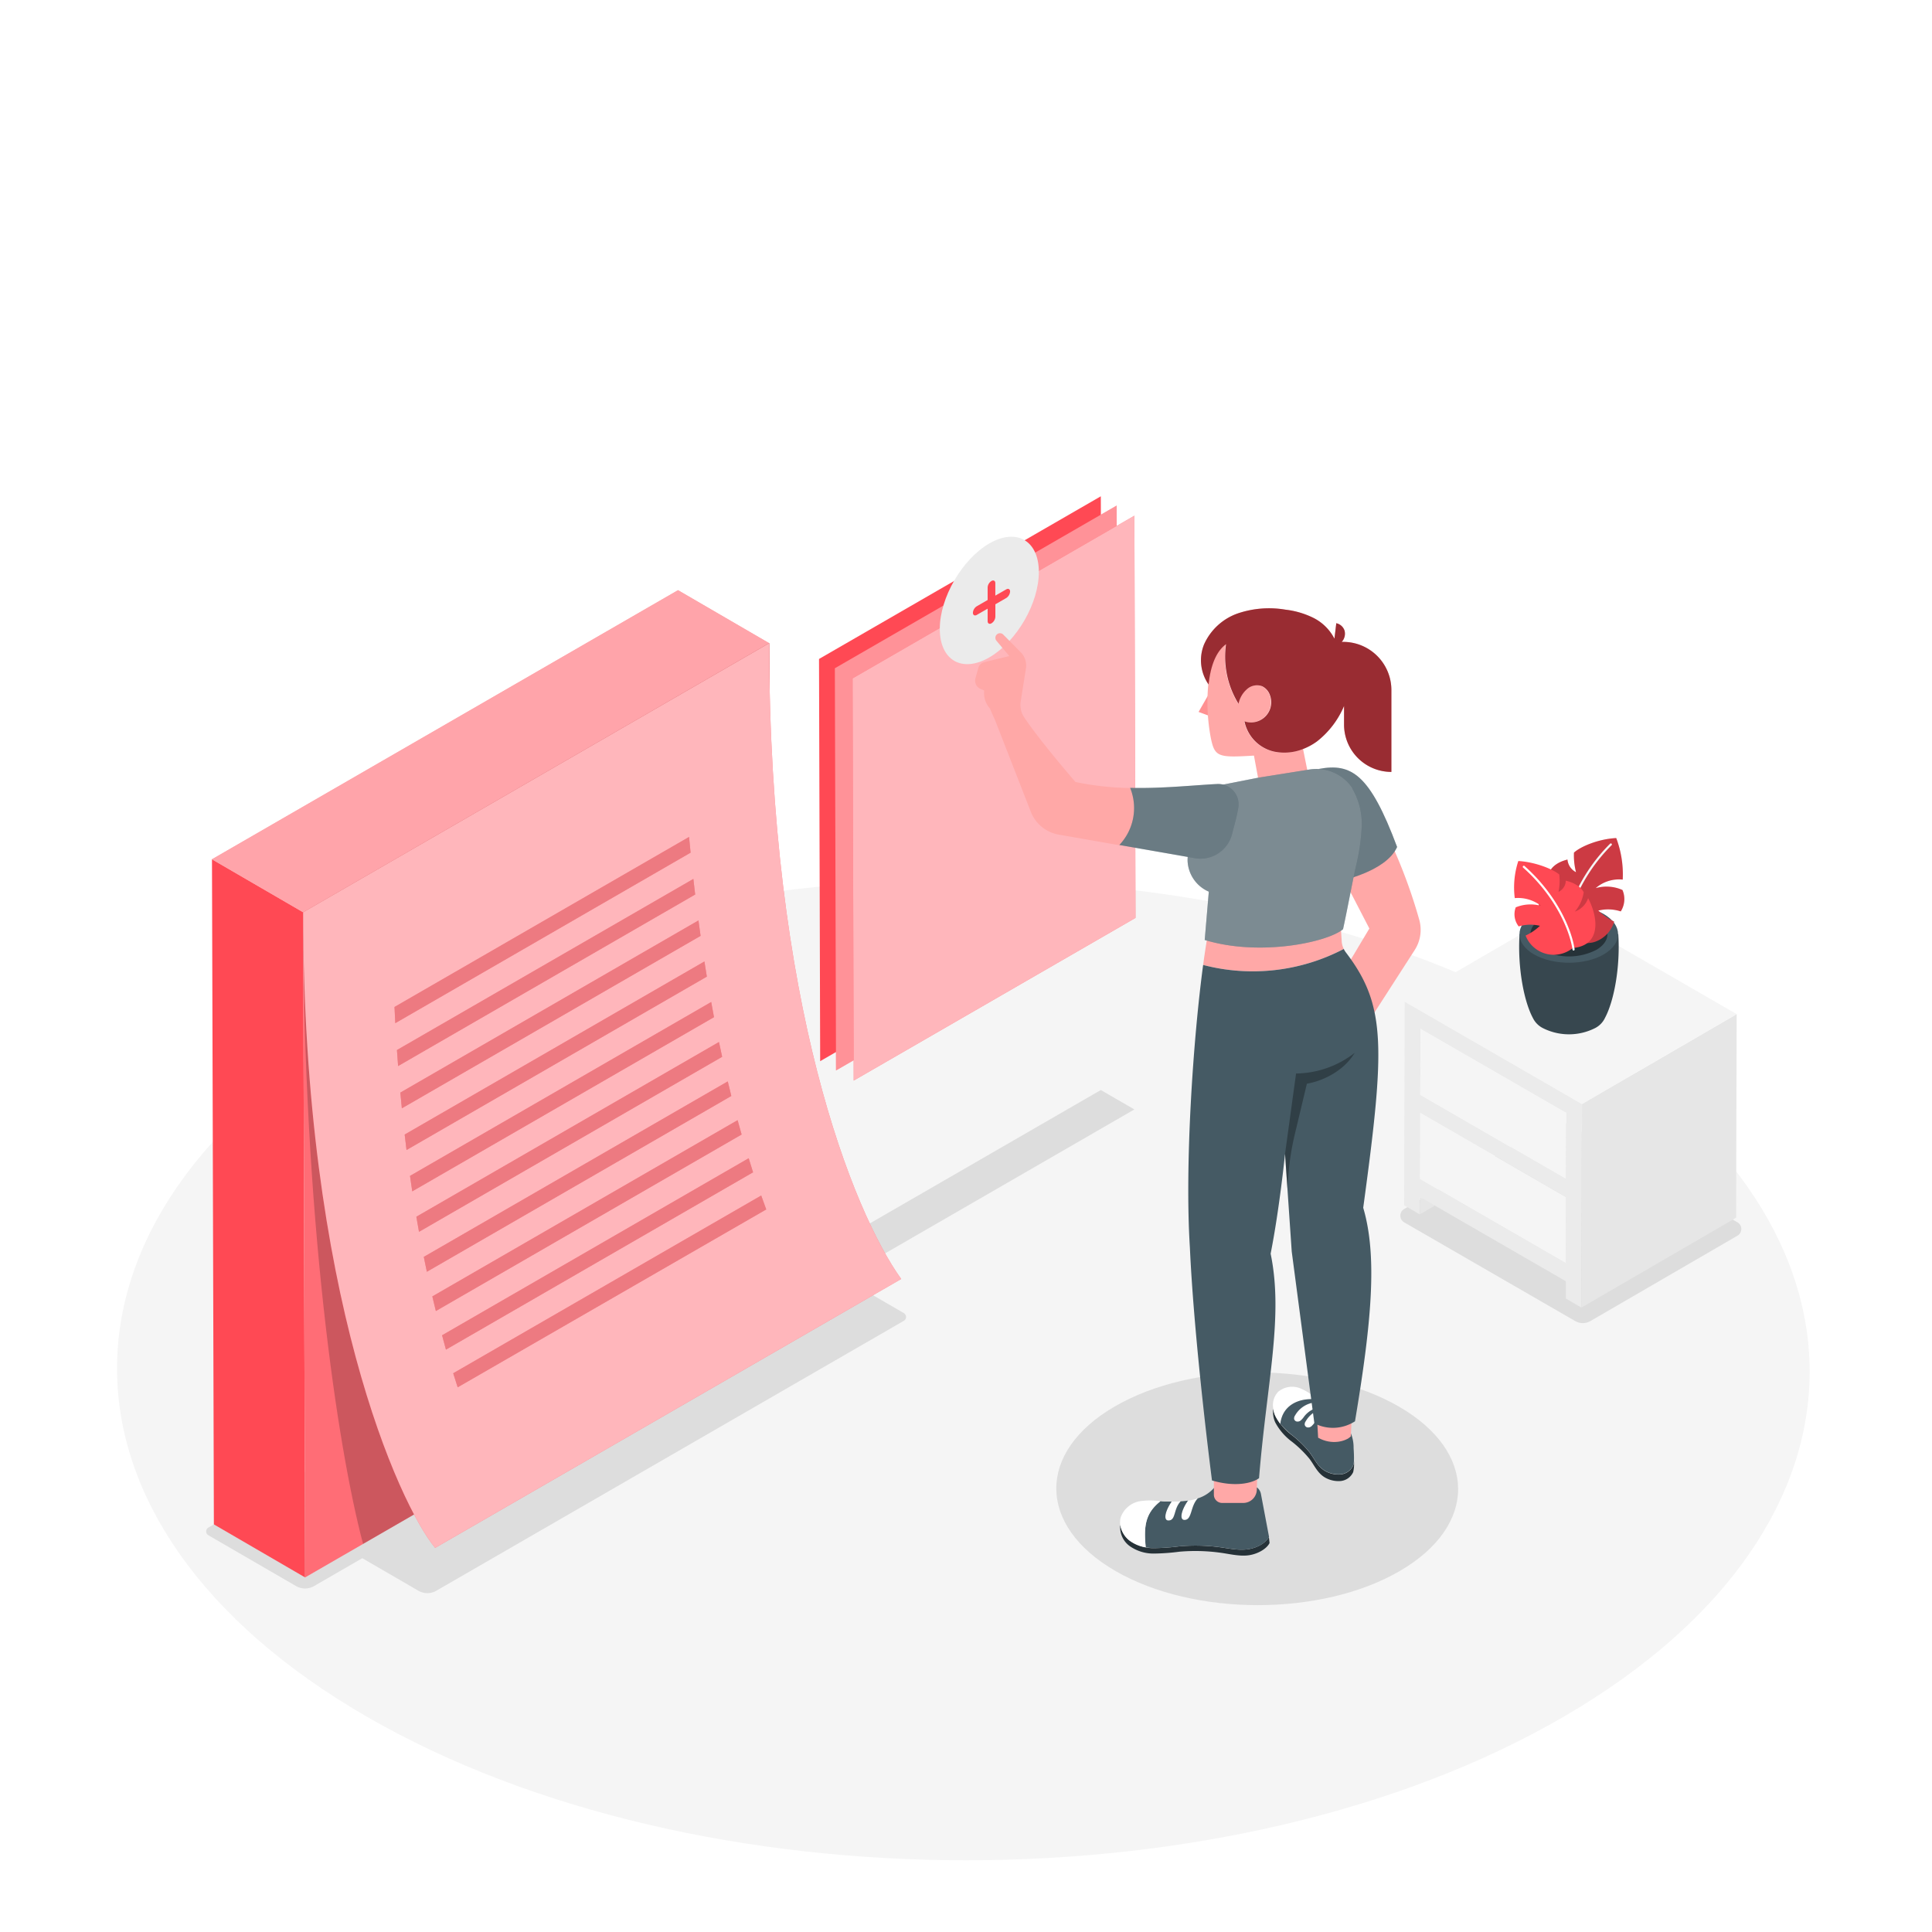 <svg class="animated" id="freepik_stories-add-notes" xmlns="http://www.w3.org/2000/svg" viewBox="0 0 500 500"
    version="1.1" xmlns:xlink="http://www.w3.org/1999/xlink" xmlns:svgjs="http://svgjs.com/svgjs">
    <style>
        svg#freepik_stories-add-notes:not(.animated) .animable {
            opacity: 0;
        }

        svg#freepik_stories-add-notes.animated #freepik--Notes--inject-24 {
            animation: 6s Infinite linear floating;
            animation-delay: 0s;
        }

        @keyframes floating {
            0% {
                opacity: 1;
                transform: translateY(0px);
            }

            50% {
                transform: translateY(-10px);
            }

            100% {
                opacity: 1;
                transform: translateY(0px);
            }
        }

        .animator-hidden {
            display: none;
        }
    </style>
    <g id="freepik--Floor--inject-24" class="animable" style="transform-origin: 249.314px 354.568px;">
        <path
            d="M403.68,264.86c-85.82-49.55-224.49-49.55-309.74,0s-84.81,129.87,1,179.42,224.49,49.54,309.75,0S489.49,314.4,403.68,264.86Z"
            style="fill: rgb(245, 245, 245); transform-origin: 249.314px 354.568px;" id="elt7w7i5jic1k"
            class="animable"></path>
    </g>
    <g id="freepik--Shadows--inject-24" class="animable" style="transform-origin: 252.003px 348.755px;">
        <g id="elukstz9f5ok">
            <path
                d="M233.92,339.83l-25-14.49-14.82,8.55-16.84-9.76L53.94,395.33a1.15,1.15,0,0,0,0,2l22.69,13.15a4.66,4.66,0,0,0,4.64,0l12.49-7.22,14.52,8.42a4.63,4.63,0,0,0,4.64,0l121-69.86A1.16,1.16,0,0,0,233.92,339.83Z"
                style="opacity: 0.1; transform-origin: 143.921px 368.217px;" class="animable"></path>
        </g>
        <g id="el7qf1e9ngoob">
            <polygon points="211.96 324.21 220.65 329.23 293.58 287.12 284.89 282.1 211.96 324.21"
                style="opacity: 0.1; transform-origin: 252.77px 305.665px;" class="animable"></polygon>
        </g>
        <g id="el0r7v63s7zizp">
            <path
                d="M407.66,341.89l-44.31-25.58a2,2,0,0,1,0-3.4l39.06-22.69a2,2,0,0,1,2,0l45.3,26.15a2,2,0,0,1,0,3.39L411.6,341.89A3.93,3.93,0,0,1,407.66,341.89Z"
                style="opacity: 0.1; transform-origin: 406.526px 316.186px;" class="animable"></path>
        </g>
        <g id="elc7jzsfi0t7b">
            <path
                d="M362,364c-20.37-11.76-53.29-11.76-73.52,0s-20.14,30.83.23,42.59,53.29,11.76,73.53,0S382.4,375.75,362,364Z"
                style="opacity: 0.1; transform-origin: 325.365px 385.295px;" class="animable"></path>
        </g>
    </g>
    <g id="freepik--Window--inject-24" class="animable animator-hidden" style="transform-origin: 381.085px 140.88px;">
        <polygon points="375.85 88.95 375.56 192.36 381.31 195.68 381.61 92.27 375.85 88.95"
            style="fill: rgb(224, 224, 224); transform-origin: 378.585px 142.315px;" id="elyelj835r26p"
            class="animable"></polygon>
        <polygon points="381.61 92.27 381.61 92.27 381.31 195.68 386.32 192.77 386.59 95.15 381.61 92.27"
            style="fill: rgb(240, 240, 240); transform-origin: 383.95px 143.975px;" id="el0ryoltlxfxc" class="animable">
        </polygon>
        <g id="elmz0gbyjz2d">
            <rect x="378.73" y="87.29" height="6.64"
                style="fill: rgb(224, 224, 224); transform-origin: 378.73px 90.61px; transform: rotate(-60deg);"
                class="animable"></rect>
        </g>
        <g id="elhz68k77hfkn">
            <polygon points="381.6 96.92 381.61 92.27 375.85 88.95 375.84 93.59 381.6 96.92 381.6 96.92"
                style="opacity: 0.2; transform-origin: 378.725px 92.935px;" class="animable"></polygon>
        </g>
        <g id="elglyqlfyffh">
            <polygon points="381.6 96.92 385.63 94.59 381.61 92.27 381.61 92.27 381.6 96.92"
                style="opacity: 0.2; transform-origin: 383.615px 94.595px;" class="animable"></polygon>
        </g>
        <g id="el84sktm6f4k2">
            <rect x="378.73" y="87.29" height="6.64"
                style="fill: rgb(224, 224, 224); transform-origin: 378.73px 90.61px; transform: rotate(-60deg);"
                class="animable"></rect>
        </g>
        <polygon points="306.61 48.97 311.61 46.06 311.32 149.47 306.32 152.38 306.61 48.97"
            style="fill: rgb(240, 240, 240); transform-origin: 308.965px 99.22px;" id="elh1c9kwaiq2r" class="animable">
        </polygon>
        <polygon points="306.32 152.38 311.32 149.47 455.57 232.75 450.57 235.66 306.32 152.38"
            style="fill: rgb(245, 245, 245); transform-origin: 380.945px 192.565px;" id="elwrcem25h7ss"
            class="animable"></polygon>
        <path
            d="M300.88,39,456.63,129l-.33,116.63L300.54,155.67ZM450.57,235.66l.29-103.41L306.61,49l-.29,103.41,144.25,83.28"
            style="fill: rgb(224, 224, 224); transform-origin: 378.585px 142.315px;" id="eltvsekcwm6hd"
            class="animable"></path>
        <polygon points="300.88 39.04 305.88 36.13 461.63 126.06 456.63 128.96 300.88 39.04"
            style="fill: rgb(245, 245, 245); transform-origin: 381.255px 82.545px;" id="el16tbtnzfgs3" class="animable">
        </polygon>
        <polygon points="456.63 128.96 461.63 126.06 461.3 242.69 456.3 245.59 456.63 128.96"
            style="fill: rgb(240, 240, 240); transform-origin: 458.965px 185.825px;" id="elhio0e0b2pkt"
            class="animable"></polygon>
    </g>
    <g id="freepik--Table--inject-24" class="animable" style="transform-origin: 406.415px 287.19px;">
        <polygon points="371.33 312.01 367.45 314.26 367.46 309.78 371.33 312.01"
            style="fill: rgb(230, 230, 230); transform-origin: 369.39px 312.02px;" id="elehl61a0m17k" class="animable">
        </polygon>
        <polygon points="367.56 288.08 367.56 288.03 367.56 288.03 367.56 288.03 367.56 288.08"
            style="fill: rgb(120, 120, 120); transform-origin: 367.56px 288.055px;" id="ela2egek8x2v7" class="animable">
        </polygon>
        <rect x="386.41" y="277.15" height="43.54"
            style="fill: rgb(207, 207, 207); transform-origin: 386.41px 298.92px;" id="el8lvhz56w8i" class="animable">
        </rect>
        <polygon points="367.62 266.27 405.33 288.04 405.33 288.04 367.62 266.27"
            style="fill: rgb(207, 207, 207); transform-origin: 386.475px 277.155px;" id="elsaoaysswjv" class="animable">
        </polygon>
        <path
            d="M371.33,312l33.91,19.58v4.48l4,2.33.15-52.68-45.86-26.48-.15,52.69,4,2.33v-4.48Zm33.95-6.88-37.71-21.77.05-17.09L405.33,288h0Zm-.06,21.76-37.71-21.77.05-17V288h0l37.71,21.78h0Z"
            style="fill: rgb(235, 235, 235); transform-origin: 386.385px 298.81px;" id="elamvn7qhs7bf" class="animable">
        </path>
        <polygon
            points="367.51 305.12 367.56 288.08 367.56 288.03 405.27 309.81 405.27 309.81 405.22 326.89 367.51 305.12"
            style="fill: rgb(245, 245, 245); transform-origin: 386.39px 307.46px;" id="eliuolurixlma" class="animable">
        </polygon>
        <polygon points="367.57 283.36 367.62 266.27 405.33 288.04 405.33 288.04 405.28 305.13 367.57 283.36"
            style="fill: rgb(245, 245, 245); transform-origin: 386.45px 285.7px;" id="el34hytbsrsyd" class="animable">
        </polygon>
        <polygon points="409.42 285.72 449.45 262.45 449.3 315.14 409.27 338.4 409.42 285.72"
            style="fill: rgb(230, 230, 230); transform-origin: 429.36px 300.425px;" id="elixzywxzvf" class="animable">
        </polygon>
        <polygon points="409.42 285.72 363.56 259.24 403.59 235.98 449.45 262.45 409.42 285.72"
            style="fill: rgb(245, 245, 245); transform-origin: 406.505px 260.85px;" id="elhiypa61h73t" class="animable">
        </polygon>
    </g>
    <g id="freepik--Plant--inject-24" class="animable" style="transform-origin: 406.111px 242.285px;">
        <path
            d="M418.81,241.75l-12.77.38-12.78-.38c-.55,8.63,1.14,17.42,3.46,21.72h0a5.76,5.76,0,0,0,2.53,2.58,15,15,0,0,0,13.6,0,5.7,5.7,0,0,0,2.53-2.64C417.69,259.08,419.36,250.34,418.81,241.75Z"
            style="fill: rgb(55, 71, 79); transform-origin: 406.035px 254.715px;" id="el37ao47nvdok" class="animable">
        </path>
        <path d="M415,236.52c5,2.89,5,7.58.06,10.47S402,249.87,397,247s-5-7.58-.06-10.47S410,233.63,415,236.52Z"
            style="fill: rgb(69, 90, 100); transform-origin: 406px 241.756px;" id="el0lwiavuwibv" class="animable">
        </path>
        <path
            d="M413.06,237.67c3.91,2.26,3.93,5.91.05,8.16a15.51,15.51,0,0,1-14.1,0c-3.9-2.25-3.92-5.9,0-8.16A15.55,15.55,0,0,1,413.06,237.67Z"
            style="fill: rgb(38, 50, 56); transform-origin: 406.042px 241.759px;" id="elyqzzsuiltda" class="animable">
        </path>
        <path
            d="M405,242.11a8.42,8.42,0,0,0,7.49,1.71,7.86,7.86,0,0,0,5.25-5.31,15.35,15.35,0,0,1-4.1-2.85,10.56,10.56,0,0,1,5.81.21,5.93,5.93,0,0,0,.44-5.54,10.14,10.14,0,0,0-6.93-.48,9.2,9.2,0,0,1,7-2.21,26.75,26.75,0,0,0-1.68-10.75c-4.76.24-9.38,2.3-10.94,3.77a17.52,17.52,0,0,0,.53,5.06,4.09,4.09,0,0,1-2.21-3.27c-3,.75-4.26,2.23-4.72,3.37a12.54,12.54,0,0,0,2.82,5.72c-2.8-.85-3.93-4-3.93-4C397,234.09,397.57,241.48,405,242.11Z"
            style="fill: rgb(255, 73, 84); transform-origin: 409.317px 230.485px;" id="elth8hnyz32sa" class="animable">
        </path>
        <g id="elvvl80mifd5h">
            <path
                d="M405,242.11a8.42,8.42,0,0,0,7.49,1.71,7.86,7.86,0,0,0,5.25-5.31,15.35,15.35,0,0,1-4.1-2.85,10.56,10.56,0,0,1,5.81.21,5.93,5.93,0,0,0,.44-5.54,10.14,10.14,0,0,0-6.93-.48,9.2,9.2,0,0,1,7-2.21,26.75,26.75,0,0,0-1.68-10.75c-4.76.24-9.38,2.3-10.94,3.77a17.52,17.52,0,0,0,.53,5.06,4.09,4.09,0,0,1-2.21-3.27c-3,.75-4.26,2.23-4.72,3.37a12.54,12.54,0,0,0,2.82,5.72c-2.8-.85-3.93-4-3.93-4C397,234.09,397.57,241.48,405,242.11Z"
                style="opacity: 0.2; transform-origin: 409.317px 230.485px;" class="animable"></path>
        </g>
        <path
            d="M404.8,242.82h0a.27.27,0,0,1-.25-.3c.45-6,3.89-15.94,12.1-24.13a.28.28,0,1,1,.39.39c-8.1,8.08-11.5,17.87-11.94,23.79A.27.27,0,0,1,404.8,242.82Z"
            style="fill: rgb(245, 245, 245); transform-origin: 410.854px 230.546px;" id="elmgefzxa3c2m"
            class="animable"></path>
        <path
            d="M407.05,245.33a7.82,7.82,0,0,1-12.23-3.21,13.31,13.31,0,0,0,3.71-2.52,10.44,10.44,0,0,0-5.49.16,5.1,5.1,0,0,1-.77-4.94,10.12,10.12,0,0,1,6.54-.39,9.7,9.7,0,0,0-6.79-2,21.89,21.89,0,0,1,.92-9.6c4.54.27,9,2.15,10.59,3.48a14.33,14.33,0,0,1-.18,4.5,3.3,3.3,0,0,0,1.88-2.89c2.84.69,4.13,2,4.63,3a9.89,9.89,0,0,1-2.29,5,5.62,5.62,0,0,0,3.44-3.49C414,238.27,413.92,244.78,407.05,245.33Z"
            style="fill: rgb(255, 73, 84); transform-origin: 402.366px 234.962px;" id="elrhb5nfwkvr" class="animable">
        </path>
        <path
            d="M407.24,246a.27.27,0,0,1-.27-.24c-.79-5.23-4.59-13.93-12.75-21.19a.28.28,0,1,1,.37-.41c8.26,7.36,12.12,16.19,12.92,21.52a.29.29,0,0,1-.23.32Z"
            style="fill: rgb(255, 255, 255); transform-origin: 400.801px 235.027px;" id="elo98fti8jlx" class="animable">
        </path>
    </g>
    <g id="freepik--Pictures--inject-24" class="animable animator-hidden" style="transform-origin: 128.94px 111.67px;">
        <polygon points="115.54 103.81 75.99 126.64 76.07 156.88 115.63 134.04 115.54 103.81"
            style="fill: none; transform-origin: 95.81px 130.345px;" id="el3s0d3o0o6rr" class="animable"></polygon>
        <polygon points="115.54 103.81 115.63 134.04 119.29 136.17 119.19 101.7 115.54 103.81"
            style="fill: rgb(240, 240, 240); transform-origin: 117.415px 118.935px;" id="eludn33cgw14" class="animable">
        </polygon>
        <polygon points="76.07 156.88 76.08 161.11 119.29 136.17 115.63 134.04 76.07 156.88"
            style="fill: rgb(245, 245, 245); transform-origin: 97.68px 147.575px;" id="el5h2hn1artoh" class="animable">
        </polygon>
        <path
            d="M123.61,94.06,71.54,124.12l.13,44.64,52.06-30.06ZM76.08,161.11v-4.23L76,126.64l39.55-22.84,3.65-2.1.1,34.47Z"
            style="fill: rgb(224, 224, 224); transform-origin: 97.635px 131.41px;" id="el3cdk51mb0ii" class="animable">
        </path>
        <polygon points="123.61 94.06 119.94 91.93 67.88 121.99 71.54 124.12 123.61 94.06"
            style="fill: rgb(245, 245, 245); transform-origin: 95.745px 108.025px;" id="elq34jgci6mbi" class="animable">
        </polygon>
        <polygon points="67.88 121.99 68.01 166.63 71.67 168.76 71.54 124.12 67.88 121.99"
            style="fill: rgb(240, 240, 240); transform-origin: 69.775px 145.375px;" id="elnu9ir7bi35b" class="animable">
        </polygon>
        <polygon points="181.78 66.46 142.23 89.29 142.31 119.53 181.87 96.69 181.78 66.46"
            style="fill: none; transform-origin: 162.05px 92.995px;" id="eli1ajswgdn4h" class="animable"></polygon>
        <polygon points="181.78 66.46 181.87 96.69 185.53 98.82 185.44 64.35 181.78 66.46"
            style="fill: rgb(240, 240, 240); transform-origin: 183.655px 81.585px;" id="elgxww6ww2psf" class="animable">
        </polygon>
        <polygon points="142.31 119.53 142.33 123.76 185.53 98.82 181.87 96.69 142.31 119.53"
            style="fill: rgb(245, 245, 245); transform-origin: 163.92px 110.225px;" id="elg1fprhbquc7" class="animable">
        </polygon>
        <path
            d="M189.85,56.71,137.79,86.77l.12,44.64L190,101.35Zm-47.52,67.05,0-4.23-.08-30.24,39.55-22.83,3.66-2.11.09,34.47Z"
            style="fill: rgb(224, 224, 224); transform-origin: 163.895px 94.06px;" id="elkde4jhjxwo" class="animable">
        </path>
        <polygon points="189.85 56.71 186.19 54.58 134.12 84.64 137.79 86.77 189.85 56.71"
            style="fill: rgb(245, 245, 245); transform-origin: 161.985px 70.675px;" id="eln58tfkr7cy8" class="animable">
        </polygon>
        <polygon points="134.12 84.64 134.25 129.28 137.91 131.41 137.79 86.77 134.12 84.64"
            style="fill: rgb(240, 240, 240); transform-origin: 136.015px 108.025px;" id="elfadgd6x1ng" class="animable">
        </polygon>
        <polygon
            points="102.97 115.28 113.76 123.78 113.79 132.08 77.91 152.79 77.88 144.49 84.72 130.91 90.86 135.68 88.69 142.42 91.84 136.43 102.97 115.28"
            style="fill: rgb(224, 224, 224); transform-origin: 95.835px 134.035px;" id="elihfm54cyotk" class="animable">
        </polygon>
        <path
            d="M91.19,119.47c1.69-1,3.06-.2,3.07,1.74a6.71,6.71,0,0,1-3.05,5.28c-1.69,1-3.06.2-3.07-1.74A6.73,6.73,0,0,1,91.19,119.47Z"
            style="fill: rgb(224, 224, 224); transform-origin: 91.2px 122.98px;" id="el8fof9eiuc1g" class="animable">
        </path>
        <polygon
            points="169.22 77.94 180 86.43 180.03 94.73 144.15 115.44 144.12 107.14 150.96 93.56 157.1 98.33 154.93 105.08 158.08 99.09 169.22 77.94"
            style="fill: rgb(224, 224, 224); transform-origin: 162.075px 96.69px;" id="elovb03ltn2vp" class="animable">
        </polygon>
        <path
            d="M157.43,82.12c1.69-1,3.06-.19,3.07,1.75a6.74,6.74,0,0,1-3.05,5.28c-1.69,1-3.06.19-3.07-1.75A6.73,6.73,0,0,1,157.43,82.12Z"
            style="fill: rgb(224, 224, 224); transform-origin: 157.44px 85.635px;" id="elb7i681r49ra" class="animable">
        </path>
    </g>
    <g id="freepik--Notes--inject-24" class="animable" style="transform-origin: 174.365px 268.335px;">
        <polygon points="284.89 128.44 211.96 170.54 212.26 274.63 285.19 232.52 284.89 128.44"
            style="fill: rgb(255, 73, 84); transform-origin: 248.575px 201.535px;" id="elnv4bzrve9l" class="animable">
        </polygon>
        <polygon points="288.99 130.84 216.06 172.94 216.36 277.03 289.29 234.92 288.99 130.84"
            style="fill: rgb(255, 73, 84); transform-origin: 252.675px 203.935px;" id="elo17urv8j92" class="animable">
        </polygon>
        <g id="eln8dshtg60ft">
            <polygon points="288.99 130.84 216.06 172.94 216.36 277.03 289.29 234.92 288.99 130.84"
                style="fill: rgb(255, 255, 255); opacity: 0.4; transform-origin: 252.675px 203.935px;" class="animable">
            </polygon>
        </g>
        <polygon points="293.58 133.46 220.65 175.57 220.94 279.65 293.87 237.55 293.58 133.46"
            style="fill: rgb(255, 73, 84); transform-origin: 257.26px 206.555px;" id="elnihwa3zvxm" class="animable">
        </polygon>
        <g id="el2h2lm4owpgy">
            <polygon points="293.58 133.46 220.65 175.57 220.94 279.65 293.87 237.55 293.58 133.46"
                style="fill: rgb(255, 255, 255); opacity: 0.6; transform-origin: 257.26px 206.555px;" class="animable">
            </polygon>
        </g>
        <path
            d="M256,140.66c7.07-4.08,12.83-.8,12.85,7.33s-5.7,18-12.77,22.12-12.84.81-12.86-7.32S249,144.75,256,140.66Z"
            style="fill: rgb(235, 235, 235); transform-origin: 256.035px 155.395px;" id="el4qsgd7wiq19"
            class="animable"></path>
        <path
            d="M256.59,150.36c.53-.31,1-.06,1,.56v3.23l2.82-1.62c.54-.31,1-.07,1,.55a2.18,2.18,0,0,1-1,1.69l-2.81,1.62v3.23a2.15,2.15,0,0,1-1,1.69c-.54.31-1,.06-1-.56v-3.23l-2.81,1.62c-.55.31-1,.06-1-.56a2.15,2.15,0,0,1,1-1.68l2.81-1.62V152A2.11,2.11,0,0,1,256.59,150.36Z"
            style="fill: rgb(255, 73, 84); transform-origin: 256.6px 155.835px;" id="elvvbhu0gplxc" class="animable">
        </path>
        <polygon points="199.07 166.46 78.46 236.09 78.95 408.23 199.56 338.59 199.07 166.46"
            style="fill: rgb(255, 73, 84); transform-origin: 139.01px 287.345px;" id="eldg3v5m3tx28" class="animable">
        </polygon>
        <polygon points="54.86 222.38 55.35 394.51 78.95 408.23 78.46 236.09 54.86 222.38"
            style="fill: rgb(255, 73, 84); transform-origin: 66.905px 315.305px;" id="el7wc5btagqdj" class="animable">
        </polygon>
        <polygon points="199.07 166.46 175.47 152.74 54.86 222.38 78.46 236.09 199.07 166.46"
            style="fill: rgb(255, 73, 84); transform-origin: 126.965px 194.415px;" id="elk5zqzinyftn" class="animable">
        </polygon>
        <g id="el9pawdjhnv5">
            <polygon points="199.07 166.46 78.46 236.09 78.95 408.23 199.56 338.59 199.07 166.46"
                style="fill: rgb(255, 255, 255); opacity: 0.2; transform-origin: 139.01px 287.345px;" class="animable">
            </polygon>
        </g>
        <g id="el3kuahuri40h">
            <polygon points="199.07 166.46 175.47 152.74 54.86 222.38 78.46 236.09 199.07 166.46"
                style="fill: rgb(255, 255, 255); opacity: 0.5; transform-origin: 126.965px 194.415px;" class="animable">
            </polygon>
        </g>
        <g id="elwv120aqzk4">
            <path d="M78.46,236.09c0,78.76,8.81,138.32,15.5,163.47l105.6-61-.49-172.13Z"
                style="opacity: 0.2; transform-origin: 139.01px 282.995px;" class="animable"></path>
        </g>
        <path
            d="M233.23,331,112.62,400.59c-9.29-11.17-34.16-65.62-34.16-164.5l120.61-69.63C199.07,260,220.81,313.71,233.23,331Z"
            style="fill: rgb(255, 73, 84); transform-origin: 155.845px 283.525px;" id="elnhw9c794d9" class="animable">
        </path>
        <g id="elpbmbjbjx8rf">
            <path
                d="M233.23,331,112.62,400.59c-9.29-11.17-34.16-65.62-34.16-164.5l120.61-69.63C199.07,260,220.81,313.71,233.23,331Z"
                style="fill: rgb(255, 255, 255); opacity: 0.6; transform-origin: 155.845px 283.525px;" class="animable">
            </path>
        </g>
        <path d="M182.3,248.83l-77.57,44.79q.24,2,.48,4l77.72-44.87C182.72,251.46,182.5,250.15,182.3,248.83Z"
            style="fill: rgb(255, 73, 84); transform-origin: 143.83px 273.225px;" id="el6jcmgsy3c4l" class="animable">
        </path>
        <path d="M186.07,269.67l-78.32,45.22q.34,2,.69,3.9l78.45-45.29C186.61,272.23,186.34,271,186.07,269.67Z"
            style="fill: rgb(255, 73, 84); transform-origin: 147.32px 294.23px;" id="elcvoax2hn5lo" class="animable">
        </path>
        <path d="M184.06,259.32l-77.95,45c.19,1.34.38,2.66.58,4l78.09-45.08Z"
            style="fill: rgb(255, 73, 84); transform-origin: 145.445px 283.82px;" id="el9cm9vzm6mug" class="animable">
        </path>
        <path
            d="M180.76,238.21l-77.15,44.55c.12,1.37.25,2.73.39,4.07l77.31-44.63C181.12,240.87,180.94,239.54,180.76,238.21Z"
            style="fill: rgb(255, 73, 84); transform-origin: 142.46px 262.52px;" id="el05jlbng27ryv" class="animable">
        </path>
        <path d="M178.33,216.6l-76.23,44c.06,1.41.13,2.8.2,4.19l76.42-44.12Q178.51,218.64,178.33,216.6Z"
            style="fill: rgb(255, 73, 84); transform-origin: 140.41px 240.695px;" id="elwioa4wy9me" class="animable">
        </path>
        <path d="M179.44,227.47l-76.71,44.28q.13,2.08.3,4.14l76.88-44.39C179.75,230.15,179.59,228.81,179.44,227.47Z"
            style="fill: rgb(255, 73, 84); transform-origin: 141.32px 251.68px;" id="elob8b0adawn7" class="animable">
        </path>
        <path d="M197,309.4l-79.71,46c.39,1.25.77,2.46,1.16,3.63L198.3,313C197.85,311.78,197.42,310.59,197,309.4Z"
            style="fill: rgb(255, 73, 84); transform-origin: 157.795px 334.215px;" id="el8jsqers2o7" class="animable">
        </path>
        <path
            d="M188.34,279.87l-78.66,45.41c.26,1.31.52,2.59.79,3.85l78.79-45.49C189,282.39,188.64,281.13,188.34,279.87Z"
            style="fill: rgb(255, 73, 84); transform-origin: 149.47px 304.5px;" id="elierie93dgti" class="animable">
        </path>
        <path d="M193.76,299.75l-79.35,45.82c.34,1.26.69,2.5,1,3.71l79.48-45.89C194.53,302.18,194.14,301,193.76,299.75Z"
            style="fill: rgb(255, 73, 84); transform-origin: 154.65px 324.515px;" id="elm36iyspc4s" class="animable">
        </path>
        <path d="M190.89,289.9l-79,45.61c.3,1.29.6,2.55.91,3.78l79.13-45.68C191.58,292.38,191.23,291.15,190.89,289.9Z"
            style="fill: rgb(255, 73, 84); transform-origin: 151.91px 314.595px;" id="elar2s2ev9hye" class="animable">
        </path>
        <g id="elfvr2vf0cd26">
            <g style="opacity: 0.1; transform-origin: 150.2px 287.815px;" class="animable">
                <path d="M182.3,248.83l-77.57,44.79q.24,2,.48,4l77.72-44.87C182.72,251.46,182.5,250.15,182.3,248.83Z"
                    id="el9sum9l573af" class="animable" style="transform-origin: 143.83px 273.225px;"></path>
                <path d="M186.07,269.67l-78.32,45.22q.34,2,.69,3.9l78.45-45.29C186.61,272.23,186.34,271,186.07,269.67Z"
                    id="el6z8kuge5spc" class="animable" style="transform-origin: 147.32px 294.23px;"></path>
                <path d="M184.06,259.32l-77.95,45c.19,1.34.38,2.66.58,4l78.09-45.08Z" id="elgqp8l5o32m4"
                    class="animable" style="transform-origin: 145.445px 283.82px;"></path>
                <path
                    d="M180.76,238.21l-77.15,44.55c.12,1.37.25,2.73.39,4.07l77.31-44.63C181.12,240.87,180.94,239.54,180.76,238.21Z"
                    id="elrqvfzg6tllc" class="animable" style="transform-origin: 142.46px 262.52px;"></path>
                <path d="M178.33,216.6l-76.23,44c.06,1.41.13,2.8.2,4.19l76.42-44.12Q178.51,218.64,178.33,216.6Z"
                    id="el8gm8za79ifj" class="animable" style="transform-origin: 140.41px 240.695px;"></path>
                <path
                    d="M179.44,227.47l-76.71,44.28q.13,2.08.3,4.14l76.88-44.39C179.75,230.15,179.59,228.81,179.44,227.47Z"
                    id="elj61mqwgfh4g" class="animable" style="transform-origin: 141.32px 251.68px;"></path>
                <path
                    d="M197,309.4l-79.71,46c.39,1.25.77,2.46,1.16,3.63L198.3,313C197.85,311.78,197.42,310.59,197,309.4Z"
                    id="eldw5ov2f2u6" class="animable" style="transform-origin: 157.795px 334.215px;"></path>
                <path
                    d="M188.34,279.87l-78.66,45.41c.26,1.31.52,2.59.79,3.85l78.79-45.49C189,282.39,188.64,281.13,188.34,279.87Z"
                    id="elbtj8rj5tlsh" class="animable" style="transform-origin: 149.47px 304.5px;"></path>
                <path
                    d="M193.76,299.75l-79.35,45.82c.34,1.26.69,2.5,1,3.71l79.48-45.89C194.53,302.18,194.14,301,193.76,299.75Z"
                    id="elpq1pbvev0k8" class="animable" style="transform-origin: 154.65px 324.515px;"></path>
                <path
                    d="M190.89,289.9l-79,45.61c.3,1.29.6,2.55.91,3.78l79.13-45.68C191.58,292.38,191.23,291.15,190.89,289.9Z"
                    id="elzwhpamec55h" class="animable" style="transform-origin: 151.91px 314.595px;"></path>
            </g>
        </g>
        <g id="elaijcx6yf7pa">
            <g style="opacity: 0.3; transform-origin: 150.2px 287.815px;" class="animable">
                <path d="M182.3,248.83l-77.57,44.79q.24,2,.48,4l77.72-44.87C182.72,251.46,182.5,250.15,182.3,248.83Z"
                    style="fill: rgb(255, 255, 255); transform-origin: 143.83px 273.225px;" id="el6yhs9ahndbj"
                    class="animable"></path>
                <path d="M186.07,269.67l-78.32,45.22q.34,2,.69,3.9l78.45-45.29C186.61,272.23,186.34,271,186.07,269.67Z"
                    style="fill: rgb(255, 255, 255); transform-origin: 147.32px 294.23px;" id="elrc4d9h9b0f"
                    class="animable"></path>
                <path d="M184.06,259.32l-77.95,45c.19,1.34.38,2.66.58,4l78.09-45.08Z"
                    style="fill: rgb(255, 255, 255); transform-origin: 145.445px 283.82px;" id="elqsjicx82mcn"
                    class="animable"></path>
                <path
                    d="M180.76,238.21l-77.15,44.55c.12,1.37.25,2.73.39,4.07l77.31-44.63C181.12,240.87,180.94,239.54,180.76,238.21Z"
                    style="fill: rgb(255, 255, 255); transform-origin: 142.46px 262.52px;" id="eltqnnqwftbyj"
                    class="animable"></path>
                <path d="M178.33,216.6l-76.23,44c.06,1.41.13,2.8.2,4.19l76.42-44.12Q178.51,218.64,178.33,216.6Z"
                    style="fill: rgb(255, 255, 255); transform-origin: 140.41px 240.695px;" id="elqzjnaszbguf"
                    class="animable"></path>
                <path
                    d="M179.44,227.47l-76.71,44.28q.13,2.08.3,4.14l76.88-44.39C179.75,230.15,179.59,228.81,179.44,227.47Z"
                    style="fill: rgb(255, 255, 255); transform-origin: 141.32px 251.68px;" id="elpz8b7w6w18h"
                    class="animable"></path>
                <path
                    d="M197,309.4l-79.71,46c.39,1.25.77,2.46,1.16,3.63L198.3,313C197.85,311.78,197.42,310.59,197,309.4Z"
                    style="fill: rgb(255, 255, 255); transform-origin: 157.795px 334.215px;" id="elj3xhgtzkhub"
                    class="animable"></path>
                <path
                    d="M188.34,279.87l-78.66,45.41c.26,1.31.52,2.59.79,3.85l78.79-45.49C189,282.39,188.64,281.13,188.34,279.87Z"
                    style="fill: rgb(255, 255, 255); transform-origin: 149.47px 304.5px;" id="eldu49dx08o57"
                    class="animable"></path>
                <path
                    d="M193.76,299.75l-79.35,45.82c.34,1.26.69,2.5,1,3.71l79.48-45.89C194.53,302.18,194.14,301,193.76,299.75Z"
                    style="fill: rgb(255, 255, 255); transform-origin: 154.65px 324.515px;" id="el433rtkks362"
                    class="animable"></path>
                <path
                    d="M190.89,289.9l-79,45.61c.3,1.29.6,2.55.91,3.78l79.13-45.68C191.58,292.38,191.23,291.15,190.89,289.9Z"
                    style="fill: rgb(255, 255, 255); transform-origin: 151.91px 314.595px;" id="elv4d06uxpiob"
                    class="animable"></path>
            </g>
        </g>
    </g>
    <g id="freepik--Character--inject-24" class="animable" style="transform-origin: 310.012px 280.007px;">
        <path
            d="M328.39,397.76c-.69,1.44-2.86,2.77-5.24,3.16s-4.8-.12-7.19-.46a47.53,47.53,0,0,0-10.73-.27,57.36,57.36,0,0,1-6.67.47,10.58,10.58,0,0,1-6.28-2,6.41,6.41,0,0,1-2.35-4,6,6,0,0,0,2.35,5.4,10.59,10.59,0,0,0,6.28,2,55.26,55.26,0,0,0,6.67-.48,47.53,47.53,0,0,1,10.73.28c2.39.33,5,1,7.36.62s4.55-1.72,5.24-3.15Z"
            style="fill: rgb(38, 50, 56); transform-origin: 309.229px 398.627px;" id="eld5c4m2803fi" class="animable">
        </path>
        <path d="M302.35,393.52c2,0,1.26-3,3.17-4.95-.78,0-1.55.06-2.33.05C301.48,391.09,301,393.52,302.35,393.52Z"
            style="fill: rgb(255, 255, 255); transform-origin: 303.545px 391.045px;" id="elxp6z8w8d0ac"
            class="animable"></path>
        <path
            d="M306.51,393.36c2,0,1.48-3.53,3.46-5.59a13.38,13.38,0,0,1-1.37.4c-.39.08-.79.15-1.19.21C305.65,390.88,305.14,393.36,306.51,393.36Z"
            style="fill: rgb(255, 255, 255); transform-origin: 307.849px 390.565px;" id="elqvcyttyde8f"
            class="animable"></path>
        <path
            d="M326.32,386.59a2.78,2.78,0,0,0-1-1.63l-10.82-.27a9.24,9.24,0,0,1-4.49,3.08c-2,2.06-1.45,5.59-3.46,5.59-1.37,0-.86-2.48.9-5-.63.09-1.26.15-1.89.19-1.91,2-1.17,4.95-3.17,4.95-1.35,0-.87-2.43.84-4.9h-1.52c-.46,0-.92,0-1.38-.08-4,3.15-4.32,6.56-3.8,11.92a14.38,14.38,0,0,0,2.07.21,57.36,57.36,0,0,0,6.67-.47,47.53,47.53,0,0,1,10.73.27c2.39.34,4.81.85,7.19.46s4.55-1.72,5.24-3.16Z"
            style="fill: rgb(69, 90, 100); transform-origin: 312.384px 392.87px;" id="elhdfdmzfw7rl" class="animable">
        </path>
        <path
            d="M300.29,388.53a17.52,17.52,0,0,0-5.41,0,6.47,6.47,0,0,0-4.87,4.24,4.87,4.87,0,0,0-.08,1.9,6.41,6.41,0,0,0,2.35,4,9.4,9.4,0,0,0,4.21,1.77C296,395.09,296.31,391.68,300.29,388.53Z"
            style="fill: rgb(255, 255, 255); transform-origin: 295.081px 394.38px;" id="eltc8ky6hl9tb" class="animable">
        </path>
        <path d="M314.15,381.61v5.21a2.14,2.14,0,0,0,2.14,2.14h5.46a3.51,3.51,0,0,0,3.51-3.4l.13-3.95Z"
            style="fill: rgb(255, 168, 167); transform-origin: 319.77px 385.285px;" id="eluub3216utt9" class="animable">
        </path>
        <path
            d="M350.2,379.29a4,4,0,0,1-3.28,2.3,7,7,0,0,1-4.16-1c-1.87-1.19-2.6-3.07-3.88-4.76a28.22,28.22,0,0,0-4.53-4.41,15,15,0,0,1-4.32-5,6.38,6.38,0,0,1-.51-1.83,6.47,6.47,0,0,0,.51,3.52,14.92,14.92,0,0,0,4.32,5,28.71,28.71,0,0,1,4.53,4.42c1.28,1.69,2,3.57,3.88,4.76a7,7,0,0,0,4.16,1,4,4,0,0,0,3.28-2.3,9.29,9.29,0,0,0,.2-2.9A3.77,3.77,0,0,1,350.2,379.29Z"
            style="fill: rgb(38, 50, 56); transform-origin: 339.949px 373.95px;" id="elx6q8qslz1pr" class="animable">
        </path>
        <path
            d="M337.91,367.85a1.29,1.29,0,0,0-.26.89.92.92,0,0,0,.59.68,1.3,1.3,0,0,0,1.21-.32,6.25,6.25,0,0,0,.85-1,6.25,6.25,0,0,1,2.78-2,6.33,6.33,0,0,1,1.66-.37l-1.35-1.23a6.74,6.74,0,0,0-2.46.6A6.88,6.88,0,0,0,337.91,367.85Z"
            style="fill: rgb(255, 255, 255); transform-origin: 341.193px 366.979px;" id="el54bx23ef3wt"
            class="animable"></path>
        <path
            d="M338.2,363.55a6.88,6.88,0,0,0-3,2.78,1.37,1.37,0,0,0-.26.9.91.91,0,0,0,.59.67,1.28,1.28,0,0,0,1.21-.32,5.84,5.84,0,0,0,.85-1,6.27,6.27,0,0,1,5.52-2.39L341.75,363A6.86,6.86,0,0,0,338.2,363.55Z"
            style="fill: rgb(255, 255, 255); transform-origin: 339.023px 365.449px;" id="eln0s4jcqmmbh"
            class="animable"></path>
        <path
            d="M340.89,362.2a14,14,0,0,0-4.24-2.84,5.66,5.66,0,0,0-5.84.81,5,5,0,0,0-1.29,4.38,6.38,6.38,0,0,0,.51,1.83,9.8,9.8,0,0,0,1.34,2.13C331.89,363.85,335.94,361.67,340.89,362.2Z"
            style="fill: rgb(255, 255, 255); transform-origin: 335.161px 363.7px;" id="elklwdgzl1hxj" class="animable">
        </path>
        <path
            d="M350.31,374.72a9.68,9.68,0,0,0-1.06-4.55l-2.63-2.76-1.88-1.71a6.33,6.33,0,0,0-1.66.37,6.25,6.25,0,0,0-2.78,2,6.25,6.25,0,0,1-.85,1,1.3,1.3,0,0,1-1.21.32.92.92,0,0,1-.59-.68,1.29,1.29,0,0,1,.26-.89,6.88,6.88,0,0,1,3-2.78,6.74,6.74,0,0,1,2.46-.6l-.3-.28a6.27,6.27,0,0,0-5.52,2.39,5.84,5.84,0,0,1-.85,1,1.28,1.28,0,0,1-1.21.32.91.91,0,0,1-.59-.67,1.37,1.37,0,0,1,.26-.9,6.71,6.71,0,0,1,6.57-3.36l-.05-.05-.81-.72c-4.95-.53-9,1.65-9.52,6.31a23.27,23.27,0,0,0,3,2.89,28.22,28.22,0,0,1,4.53,4.41c1.28,1.69,2,3.57,3.88,4.76a7,7,0,0,0,4.16,1,4,4,0,0,0,3.28-2.3,3.77,3.77,0,0,0,.2-1.21C350.45,376.86,350.34,375.2,350.31,374.72Z"
            style="fill: rgb(69, 90, 100); transform-origin: 340.881px 371.826px;" id="el3dc9lidvz1a" class="animable">
        </path>
        <path d="M340.82,366.49l.31,5.59c3.53,2,7.24.93,8.47-.36l.24-5.23Z"
            style="fill: rgb(255, 168, 167); transform-origin: 345.33px 369.839px;" id="eln6zlybv7yzm" class="animable">
        </path>
        <path
            d="M347.77,245.59a5,5,0,0,1-.53-1.92l-.31-4.8-34.2,2.2c-.45,2.39-.91,5.33-1.36,8.66A50.82,50.82,0,0,0,347.77,245.59Z"
            style="fill: rgb(255, 168, 167); transform-origin: 329.57px 245.125px;" id="el8r97q8txiu3" class="animable">
        </path>
        <path
            d="M347.1,226.23l7.29,14.07-6.62,11.08L355.09,263l11.05-17.16a9.65,9.65,0,0,0,1.13-7.92,135.91,135.91,0,0,0-7.18-19.54Z"
            style="fill: rgb(255, 168, 167); transform-origin: 357.381px 240.69px;" id="elqyh6lpsirc8" class="animable">
        </path>
        <path d="M341.31,199c8.39-1.56,13.18,1.23,20.26,20.2-2.89,6.49-15.17,8.88-15.17,8.88Z"
            style="fill: rgb(69, 90, 100); transform-origin: 351.44px 213.356px;" id="elqtghvxr8tma" class="animable">
        </path>
        <g id="elp6evo3a3rk">
            <path d="M341.31,199c8.39-1.56,13.18,1.23,20.26,20.2-2.89,6.49-15.17,8.88-15.17,8.88Z"
                style="fill: rgb(255, 255, 255); opacity: 0.2; transform-origin: 351.44px 213.356px;" class="animable">
            </path>
        </g>
        <polygon points="313.01 179.33 310.19 184.25 313.28 185.39 313.01 179.33"
            style="fill: rgb(255, 145, 146); transform-origin: 311.735px 182.36px;" id="elkemn35a4o3g" class="animable">
        </polygon>
        <path
            d="M312.7,177.14c.45-4.31,1.71-8.37,4.52-10.43a23.22,23.22,0,0,0,3.23,15.42,6.7,6.7,0,0,1,2.09-3.69,3.86,3.86,0,0,1,4-.86,3.94,3.94,0,0,1,2,2.2,5.23,5.23,0,0,1-6.54,6.91,10.05,10.05,0,0,0,7.73,7.83,13,13,0,0,0,7.49-.71l1.17,5.8c-4.73,5-12.81,1.66-12.81,1.66l-1.06-5.72c-9.3.56-10.17.4-11.19-4.72A49.66,49.66,0,0,1,312.7,177.14Z"
            style="fill: rgb(255, 168, 167); transform-origin: 325.439px 184.536px;" id="elxs158umtfcs"
            class="animable"></path>
        <path
            d="M311.59,166.82a14.94,14.94,0,0,1,8.87-8.11,25.24,25.24,0,0,1,12.21-.93,22,22,0,0,1,7.29,2.15,12.35,12.35,0,0,1,5.39,5.36l.48-4a2.88,2.88,0,0,1,2.14,1.92,3.12,3.12,0,0,1-.73,2.91h.37a12.47,12.47,0,0,1,12.48,12.47v21.18a12.24,12.24,0,0,1-12.25-12.25V182.7a23,23,0,0,1-7,9.17,15.6,15.6,0,0,1-3.54,1.94,13,13,0,0,1-7.49.71,10.05,10.05,0,0,1-7.73-7.83,5.23,5.23,0,0,0,6.54-6.91,3.94,3.94,0,0,0-2-2.2,3.86,3.86,0,0,0-4,.86,6.7,6.7,0,0,0-2.09,3.69,23.22,23.22,0,0,1-3.23-15.42c-2.81,2.06-4.07,6.12-4.52,10.43A10.94,10.94,0,0,1,311.59,166.82Z"
            style="fill: rgb(255, 73, 84); transform-origin: 335.45px 178.595px;" id="el1023scod5aqd" class="animable">
        </path>
        <g id="elrhi1mfe7s6d">
            <path
                d="M311.59,166.82a14.94,14.94,0,0,1,8.87-8.11,25.24,25.24,0,0,1,12.21-.93,22,22,0,0,1,7.29,2.15,12.35,12.35,0,0,1,5.39,5.36l.48-4a2.88,2.88,0,0,1,2.14,1.92,3.12,3.12,0,0,1-.73,2.91h.37a12.47,12.47,0,0,1,12.48,12.47v21.18a12.24,12.24,0,0,1-12.25-12.25V182.7a23,23,0,0,1-7,9.17,15.6,15.6,0,0,1-3.54,1.94,13,13,0,0,1-7.49.71,10.05,10.05,0,0,1-7.73-7.83,5.23,5.23,0,0,0,6.54-6.91,3.94,3.94,0,0,0-2-2.2,3.86,3.86,0,0,0-4,.86,6.7,6.7,0,0,0-2.09,3.69,23.22,23.22,0,0,1-3.23-15.42c-2.81,2.06-4.07,6.12-4.52,10.43A10.94,10.94,0,0,1,311.59,166.82Z"
                style="opacity: 0.4; transform-origin: 335.45px 178.595px;" class="animable"></path>
        </g>
        <path
            d="M325.61,201.27l-9.15,1.8c-2,3.7-4.09,7.18-6.11,10.88-1.52,2.79-3.09,5.75-3,8.93a9.09,9.09,0,0,0,5.49,7.88l-1.06,12.5c14.37,4.39,31.94.53,35.8-2.79,1.14-5.24,2.14-10.81,3.27-16.05a53.85,53.85,0,0,0,1.55-10.31,18.21,18.21,0,0,0-2.41-10L350,204a11.19,11.19,0,0,0-11.23-4.83Z"
            style="fill: rgb(69, 90, 100); transform-origin: 329.884px 222.117px;" id="elc23i1nwgto" class="animable">
        </path>
        <g id="el8p4j1dx3umj">
            <path
                d="M325.61,201.27l-9.15,1.8c-2,3.7-4.09,7.18-6.11,10.88-1.52,2.79-3.09,5.75-3,8.93a9.09,9.09,0,0,0,5.49,7.88l-1.06,12.5c14.37,4.39,31.94.53,35.8-2.79,1.14-5.24,2.14-10.81,3.27-16.05a53.85,53.85,0,0,0,1.55-10.31,18.21,18.21,0,0,0-2.41-10L350,204a11.19,11.19,0,0,0-11.23-4.83Z"
                style="fill: rgb(255, 255, 255); opacity: 0.3; transform-origin: 329.884px 222.117px;" class="animable">
            </path>
        </g>
        <path
            d="M348.3,246.47a4.9,4.9,0,0,1-.53-.88,50.82,50.82,0,0,1-36.4,4.14c-2.58,19.19-4.79,51.68-3.43,73.12,1.13,24.95,5.72,60.29,5.72,60.29,6,1.79,10.48.7,12.18-.6,2-24.76,6.39-41.72,3-58.09,2.27-11.45,3.73-25.82,3.73-25.82l1.73,25.28,5.86,44.45a10.49,10.49,0,0,0,10.51-.53c4.26-25.42,5.86-42.64,2.13-55.26C358.48,270.86,358.77,260.19,348.3,246.47Z"
            style="fill: rgb(69, 90, 100); transform-origin: 332.118px 314.835px;" id="elwccggux0ydp" class="animable">
        </path>
        <g id="elnhift3um8c">
            <path
                d="M335.08,293.63l3.14-13.17c3.66-.6,9.38-3,12.39-8a25.17,25.17,0,0,1-15.19,5.36l-2.86,20.83.61,8.9.25-3.24A67.34,67.34,0,0,1,335.08,293.63Z"
                style="opacity: 0.3; transform-origin: 341.585px 290.005px;" class="animable"></path>
        </g>
        <path
            d="M292.51,203.94a74.82,74.82,0,0,1-14.18-1.56s-9.16-10.56-13.32-16.81a5.37,5.37,0,0,1-.88-2.55h0a5.31,5.31,0,0,1,0-1.32l1.38-8.69a4.86,4.86,0,0,0-1.35-4.21l-4.56-4.61a1.19,1.19,0,0,0-1.75,1.6l3.36,4-6.45,1.56a2.16,2.16,0,0,0-1.57,1.51l-.74,2.66a2.33,2.33,0,0,0,1.36,2.79l.87.37,0,.61a5.81,5.81,0,0,0,1.55,4.1c.26.78,1.22,2.8,1.22,2.8L266.74,210A9.51,9.51,0,0,0,274,216l15.75,2.75a13.89,13.89,0,0,0,2.79-14.78Z"
            style="fill: rgb(255, 168, 167); transform-origin: 272.961px 191.313px;" id="eltajwl1l6s3" class="animable">
        </path>
        <path
            d="M315,202.9c-5.67.27-14.17,1.2-22.52,1a13.89,13.89,0,0,1-2.79,14.78l19.66,3.44a8.45,8.45,0,0,0,9.5-6.23c.61-2.49,1.27-4.58,1.65-7A5.28,5.28,0,0,0,315,202.9Z"
            style="fill: rgb(69, 90, 100); transform-origin: 305.119px 212.558px;" id="ell6mdx7kpfbp" class="animable">
        </path>
        <g id="eln3u7wez8nl">
            <path
                d="M315,202.9c-5.67.27-14.17,1.2-22.52,1a13.89,13.89,0,0,1-2.79,14.78l19.66,3.44a8.45,8.45,0,0,0,9.5-6.23c.61-2.49,1.27-4.58,1.65-7A5.28,5.28,0,0,0,315,202.9Z"
                style="fill: rgb(255, 255, 255); opacity: 0.2; transform-origin: 305.119px 212.558px;" class="animable">
            </path>
        </g>
    </g>
    <defs>
        <filter id="active" height="200%">
            <feMorphology in="SourceAlpha" result="DILATED" operator="dilate" radius="2"></feMorphology>
            <feFlood flood-color="#32DFEC" flood-opacity="1" result="PINK"></feFlood>
            <feComposite in="PINK" in2="DILATED" operator="in" result="OUTLINE"></feComposite>
            <feMerge>
                <feMergeNode in="OUTLINE"></feMergeNode>
                <feMergeNode in="SourceGraphic"></feMergeNode>
            </feMerge>
        </filter>
        <filter id="hover" height="200%">
            <feMorphology in="SourceAlpha" result="DILATED" operator="dilate" radius="2"></feMorphology>
            <feFlood flood-color="#ff0000" flood-opacity="0.5" result="PINK"></feFlood>
            <feComposite in="PINK" in2="DILATED" operator="in" result="OUTLINE"></feComposite>
            <feMerge>
                <feMergeNode in="OUTLINE"></feMergeNode>
                <feMergeNode in="SourceGraphic"></feMergeNode>
            </feMerge>
            <feColorMatrix type="matrix"
                values="0   0   0   0   0                0   1   0   0   0                0   0   0   0   0                0   0   0   1   0 ">
            </feColorMatrix>
        </filter>
    </defs>
</svg>